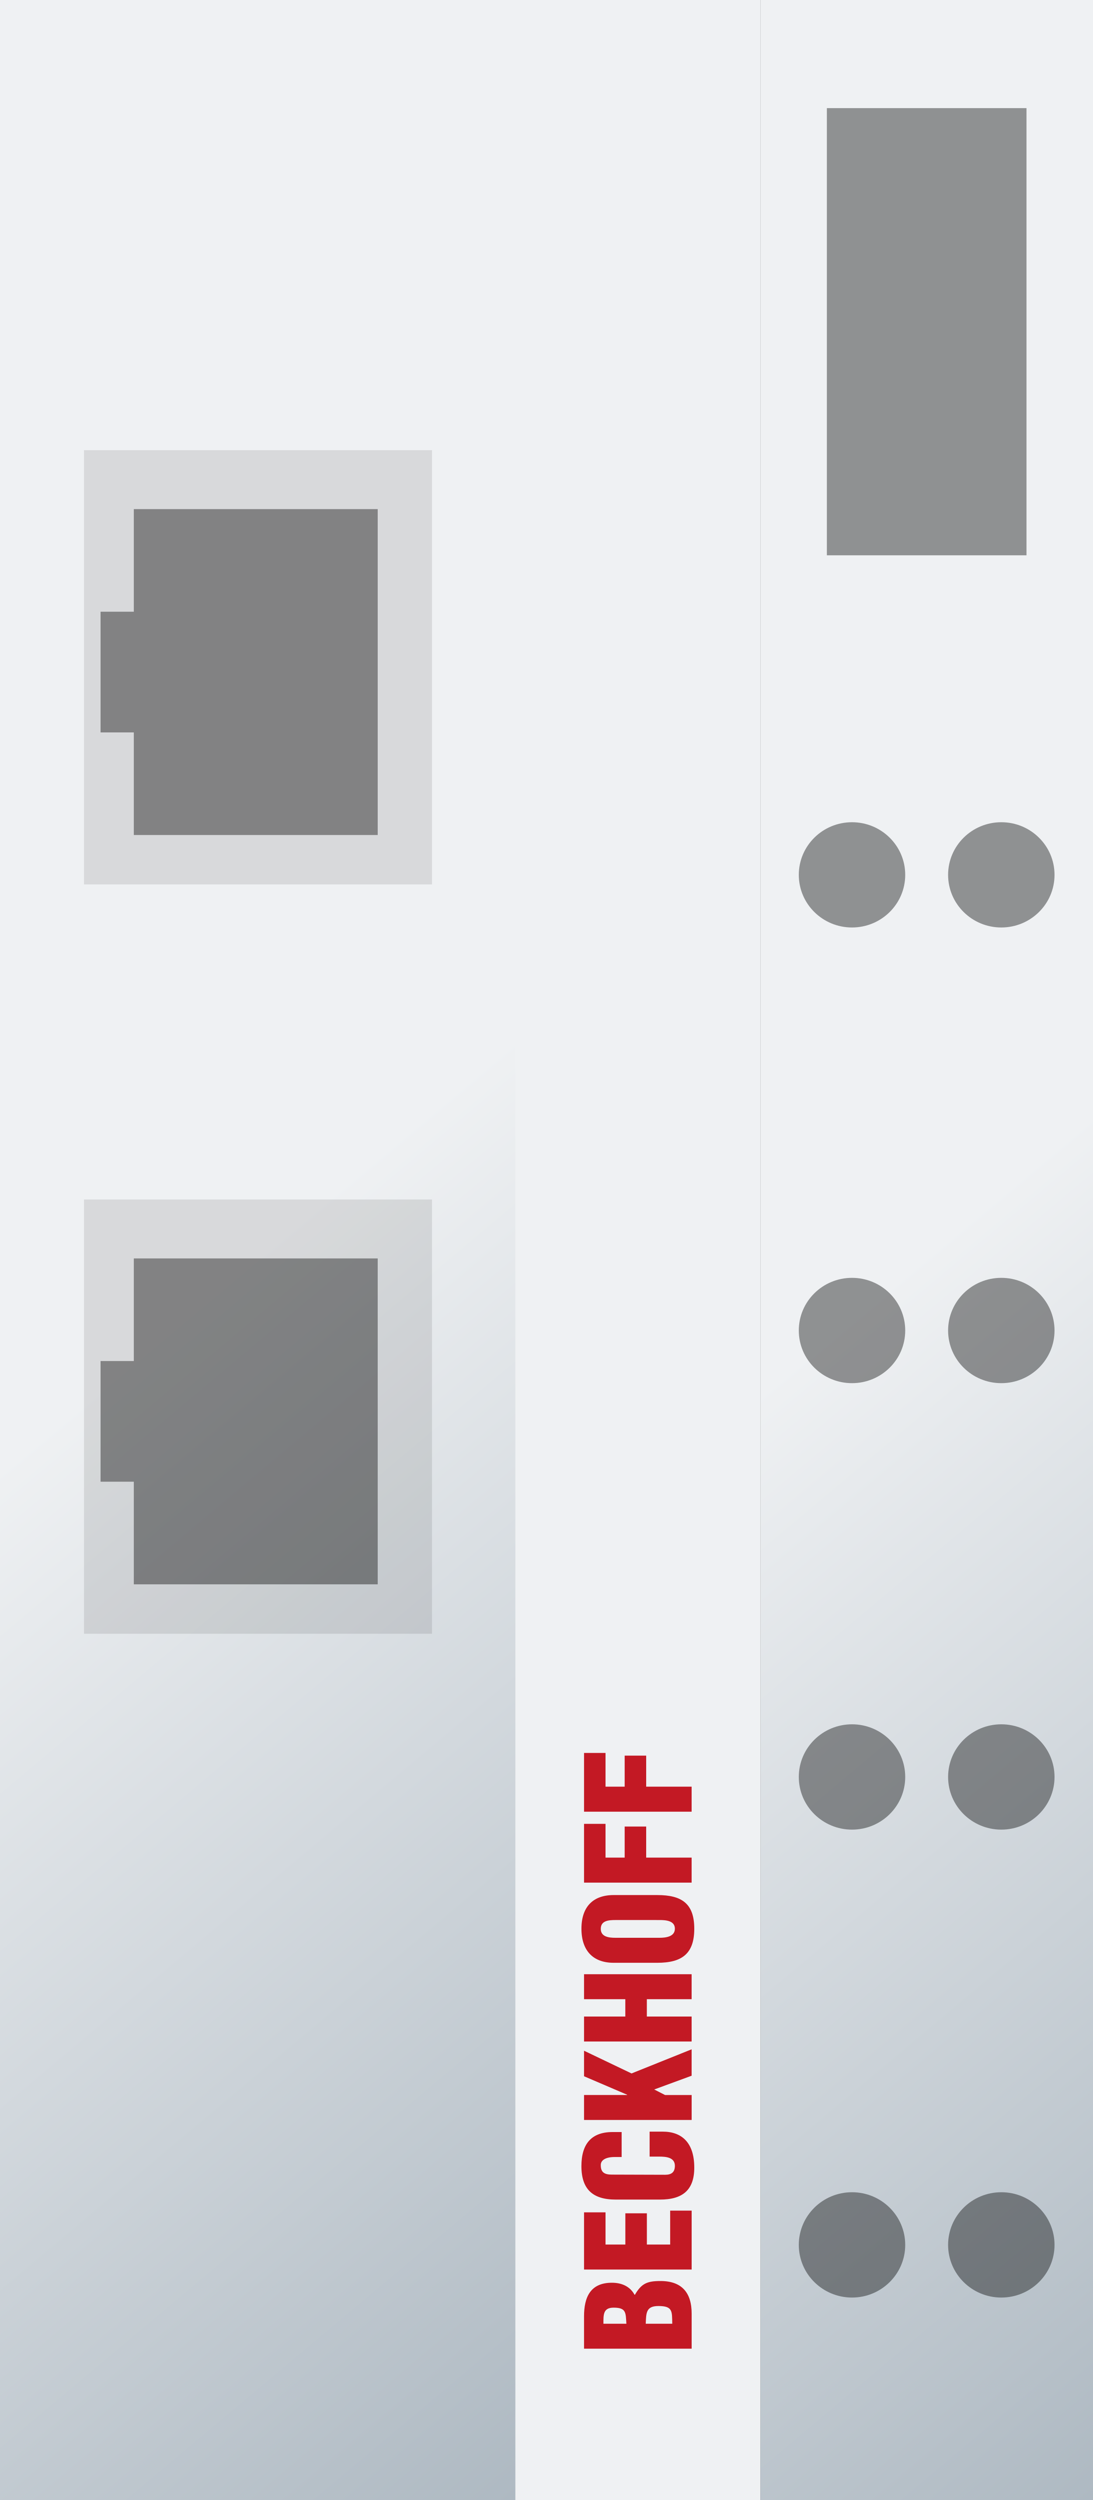 <?xml version="1.0" encoding="utf-8"?>
<!-- Generator: Adobe Illustrator 16.0.4, SVG Export Plug-In . SVG Version: 6.00 Build 0)  -->
<!DOCTYPE svg PUBLIC "-//W3C//DTD SVG 1.1//EN" "http://www.w3.org/Graphics/SVG/1.1/DTD/svg11.dtd">
<svg version="1.1" id="Ebene_1" xmlns="http://www.w3.org/2000/svg" xmlns:xlink="http://www.w3.org/1999/xlink" x="0px" y="0px"
	 width="35px" height="80px" viewBox="0 0 35 80" enable-background="new 0 0 35 80" xml:space="preserve">
<rect x="0" y="0" width="35" height="80" fill="#333333" stroke="none"/>
<g>
	<linearGradient id="SVGID_1_" gradientUnits="userSpaceOnUse" x1="7.778" y1="13.905" x2="51.571" y2="66.096">
		<stop  offset="0.5" style="stop-color:#EFF1F3"/>
		<stop  offset="1" style="stop-color:#AEB9C2"/>
	</linearGradient>
	<rect x="24.349" fill="url(#SVGID_1_)" width="10.651" height="80"/>
	<linearGradient id="SVGID_2_" gradientUnits="userSpaceOnUse" x1="-14.848" y1="12.459" x2="31.372" y2="67.542">
		<stop  offset="0.5" style="stop-color:#EFF1F3"/>
		<stop  offset="1" style="stop-color:#AEB9C2"/>
	</linearGradient>
	<rect fill="url(#SVGID_2_)" width="16.523" height="80"/>
	
		<linearGradient id="SVGID_3_" gradientUnits="userSpaceOnUse" x1="-14.655" y1="-528.447" x2="27.978" y2="-477.639" gradientTransform="matrix(-1 0 0 -1 27.088 -463.043)">
		<stop  offset="0.333" style="stop-color:#EFF1F3"/>
		<stop  offset="0.5" style="stop-color:#EFF1F3"/>
	</linearGradient>
	<rect x="16.503" fill="url(#SVGID_3_)" width="7.846" height="80"/>
	<g opacity="0.4">
		<ellipse cx="27.283" cy="27.994" rx="1.704" ry="1.684"/>
		<ellipse cx="32.064" cy="27.994" rx="1.704" ry="1.684"/>
	</g>
	<g opacity="0.4">
		<ellipse cx="27.283" cy="42.574" rx="1.704" ry="1.685"/>
		<ellipse cx="32.064" cy="42.574" rx="1.704" ry="1.685"/>
	</g>
	<g opacity="0.4">
		<ellipse cx="27.283" cy="56.86" rx="1.704" ry="1.685"/>
		<ellipse cx="32.064" cy="56.86" rx="1.704" ry="1.685"/>
	</g>
	<g opacity="0.4">
		<ellipse cx="27.283" cy="71.833" rx="1.704" ry="1.685"/>
		<ellipse cx="32.064" cy="71.833" rx="1.704" ry="1.685"/>
	</g>
	<rect x="26.478" y="3.46" opacity="0.4" width="6.392" height="14.309"/>
	<g>
		<path fill="#C31924" d="M22.147,75.154h-3.445V74.12c0-0.605,0.197-1.076,0.892-1.076c0.303,0,0.574,0.108,0.726,0.385h0.011
			c0.211-0.363,0.394-0.44,0.82-0.44c0.698,0,0.997,0.391,0.997,1.04V75.154z M20.058,74.356c-0.023-0.352,0-0.515-0.408-0.515
			c-0.341,0-0.327,0.232-0.327,0.515H20.058z M21.527,74.356c-0.008-0.4,0.018-0.567-0.444-0.567c-0.4,0-0.391,0.227-0.405,0.567
			H21.527z"/>
		<path fill="#C31924" d="M22.147,72.622h-3.445v-1.831h0.688v1.031h0.635v-1h0.689v1h0.746v-1.086h0.688V72.622z"/>
		<path fill="#C31924" d="M19.906,69.021h-0.221c-0.296,0-0.447,0.104-0.447,0.254c-0.004,0.25,0.134,0.309,0.359,0.309l1.704,0.005
			c0.194,0,0.31-0.077,0.31-0.286c0-0.272-0.285-0.295-0.496-0.295h-0.313v-0.799h0.423c0.592,0,1.007,0.336,1.007,1.152
			c0,0.737-0.395,1.022-1.099,1.022h-1.416c-0.749,0-1.099-0.341-1.099-1.071c0-0.682,0.296-1.09,0.997-1.09h0.291V69.021z"/>
		<path fill="#C31924" d="M22.147,67.836h-3.445v-0.799h1.378v-0.01l-1.378-0.59V65.62l1.521,0.727l1.924-0.772v0.845l-1.198,0.44
			l0.349,0.178h0.85V67.836z"/>
		<path fill="#C31924" d="M22.147,65.325h-3.445v-0.799h1.322v-0.555h-1.322v-0.799h3.445v0.799h-1.434v0.555h1.434V65.325z"/>
		<path fill="#C31924" d="M21.049,60.639c0.778,0,1.183,0.268,1.183,1.077c0,0.809-0.404,1.09-1.183,1.09h-1.399
			c-0.662,0-1.031-0.392-1.031-1.09c0-0.699,0.369-1.077,1.031-1.077H21.049z M19.703,61.438c-0.212,0-0.465,0.018-0.465,0.282
			c0,0.254,0.253,0.286,0.465,0.286h1.416c0.196,0,0.492-0.032,0.492-0.291c0-0.26-0.296-0.277-0.492-0.277H19.703z"/>
		<path fill="#C31924" d="M22.147,60.241h-3.445V58.36h0.688v1.08h0.613v-0.994h0.689v0.994h1.455V60.241z"/>
		<path fill="#C31924" d="M22.147,57.971h-3.445v-1.88h0.688v1.079h0.613v-0.993h0.689v0.993h1.455V57.971z"/>
	</g>
	<g>
		<rect x="2.69" y="14.405" opacity="0.1" width="11.143" height="13.895"/>
		<polygon opacity="0.4" points="4.285,16.291 4.285,19.574 3.22,19.574 3.22,23.436 4.285,23.436 4.285,26.719 12.095,26.719 
			12.095,16.291 		"/>
	</g>
	<g>
		<rect x="2.69" y="38.382" opacity="0.1" width="11.143" height="13.895"/>
		<polygon opacity="0.4" points="4.285,40.268 4.285,43.551 3.22,43.551 3.22,47.412 4.285,47.412 4.285,50.696 12.095,50.696 
			12.095,40.268 		"/>
	</g>
</g>
</svg>
